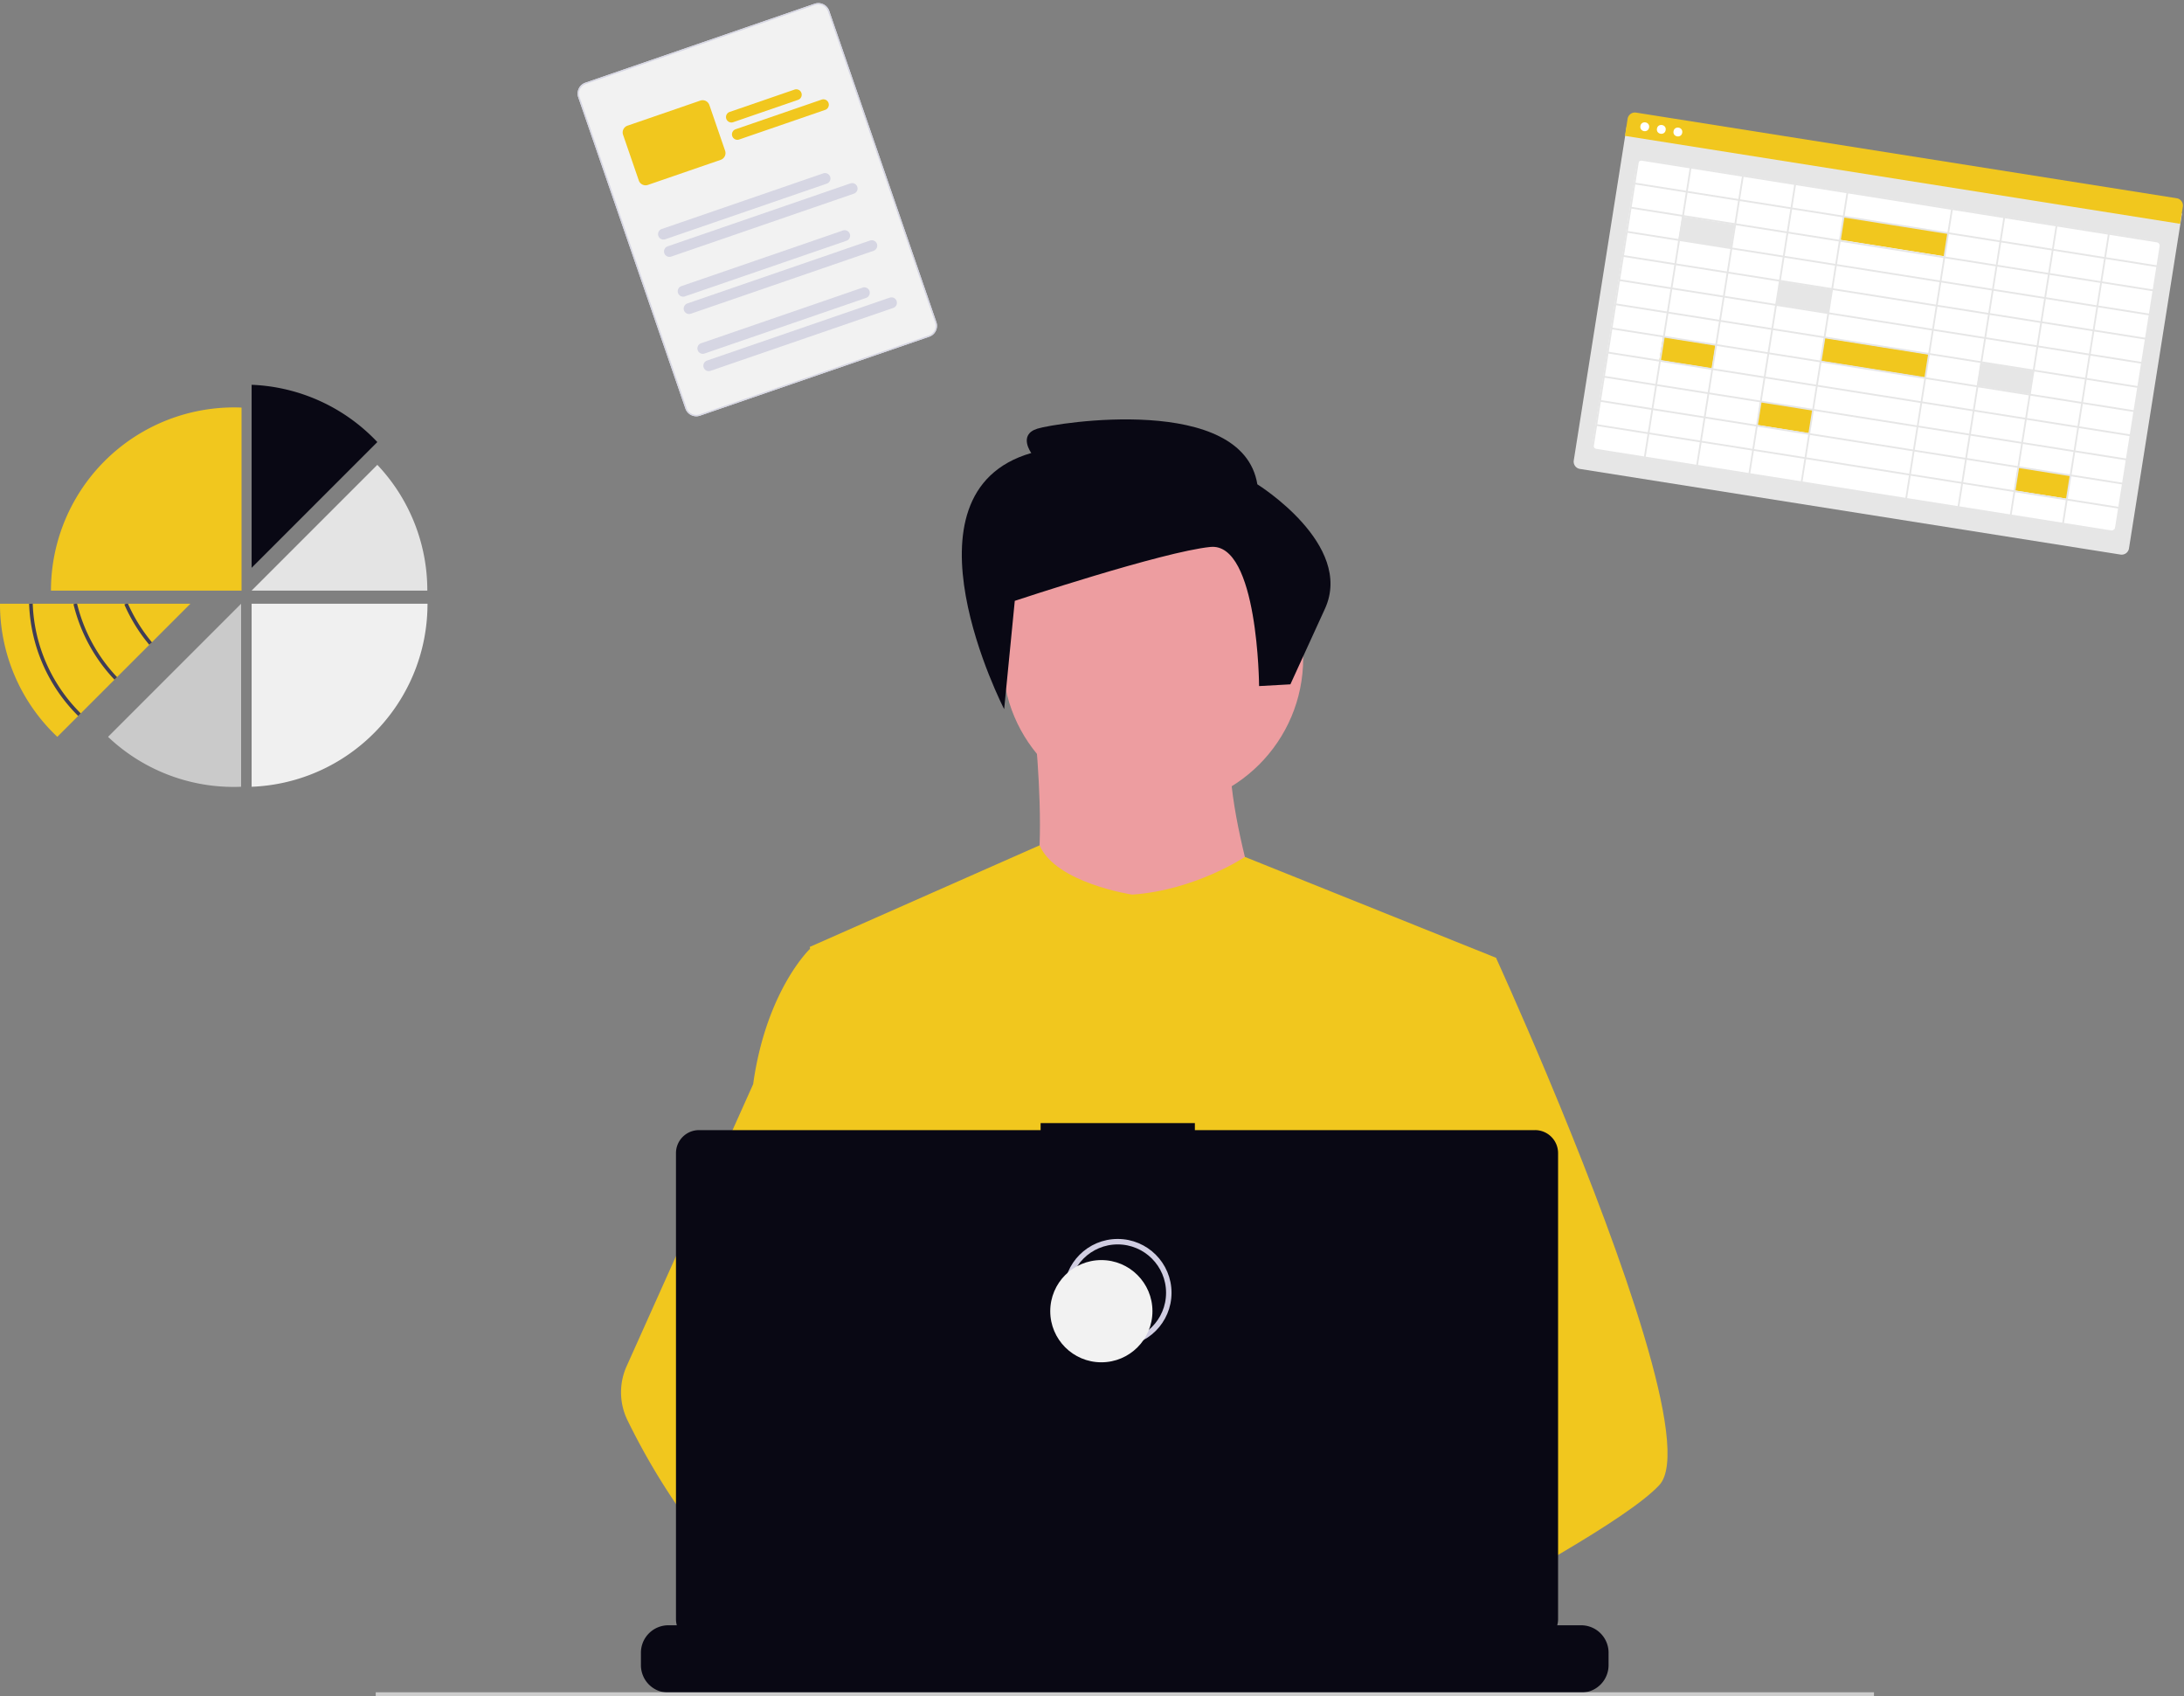 <svg xmlns="http://www.w3.org/2000/svg" width="799.913" height="621.194" viewBox="0 0 799.913 621.194" xmlns:xlink="http://www.w3.org/1999/xlink" role="img" artist="Katerina Limpitsouni" source="https://undraw.co/"><rect x="0" y="0" width="799.913" height="621.194" fill="#808080" stroke="none"/><g transform="translate(-336.178 -52.593)"><path d="M579.319,260.562s10.372,78.186-5.585,86.966,94.944,9.574,94.944,9.574-24.733-67.817-13.564-88.563Z" transform="translate(134.436 45.816)" fill="#ed9da0"/><circle cx="55.051" cy="55.051" r="55.051" transform="translate(703.384 238.578)" fill="#ed9da0"/><path d="M724.871,376.22l-9.223,42-19.5,88.855-.584,4.866-6.73,56.335L684.355,605.7l-3,25.139c-18.252,9.38-31.48,15.856-31.48,15.856s-1.138-5.7-2.972-13c-12.809,3.84-36.511,10.211-56.6,11.484,7.314,8.153-105.647-199.226-109.982-226.956-3.489-22.317-6.109-41.175-6.663-45.187-.075-.524-.112-.794-.112-.794l84.169-37.192c5.982,13.872,33.913,18.042,33.913,18.042,23.14-1.595,41.28-13.8,41.28-13.8Z" transform="translate(159.226 27.094)" fill="#f1c71e"/><path d="M838.288,583.125c-5.607,6.079-19.5,15.235-36.346,25.147-6.266,3.683-12.936,7.479-19.741,11.252-16.238,9.006-33.239,17.93-47.269,25.139-18.252,9.38-31.48,15.856-31.48,15.856s-1.138-5.7-2.972-13c-2.456-9.77-6.154-22.4-10.009-27.991-.135-.195-.269-.374-.4-.554-1.123-1.475-2.253-2.336-3.369-2.336L742.41,582.1l24.076-14.928-17.346-41.407-21.755-51.94,13.131-41.781,13.2-42h24.735s8.19,17.877,18.664,42.807c1.565,3.728,3.182,7.614,4.829,11.626C823.487,496.882,850.351,570.058,838.288,583.125Z" transform="translate(105.647 13.269)" fill="#f1c71e"/><path d="M512.566,617.959a35.777,35.777,0,0,0-6.064.494c-17.211,2.957-22.287,18.536-23.732,28.972a53.785,53.785,0,0,0-.524,9.627l-15.2-11.694-5.54-4.26c-13.333-4.649-25.214-12.906-35.515-22.646a178.53,178.53,0,0,1-23.919-28.366,250.148,250.148,0,0,1-18.506-31.742,23.345,23.345,0,0,1-.322-19.8l18.828-41.961,27.52-61.328q.3-2.19.666-4.282c5.458-31.293,20.078-45.187,20.078-45.187H461.5l7.471,45.188,9.283,56.14-6.506,21.216-15.033,49,14.366,15.6Z" transform="translate(182.44 14.34)" fill="#f1c71e"/><path d="M745.337,761.547v4.544a9.985,9.985,0,0,1-.681,3.646,10.245,10.245,0,0,1-.726,1.5,10.06,10.06,0,0,1-8.647,4.911h-334.3a10.059,10.059,0,0,1-8.647-4.911,10.246,10.246,0,0,1-.726-1.5,9.985,9.985,0,0,1-.681-3.646v-4.544a10.051,10.051,0,0,1,10.054-10.054h19.272v-2.119a.419.419,0,0,1,.419-.419h10.054a.418.418,0,0,1,.419.419v2.119h6.281v-2.119a.419.419,0,0,1,.419-.419H447.9a.418.418,0,0,1,.419.419v2.119h6.288v-2.119a.419.419,0,0,1,.419-.419h10.054a.418.418,0,0,1,.419.419v2.119h6.281v-2.119a.419.419,0,0,1,.419-.419h10.054a.418.418,0,0,1,.419.419v2.119h6.281v-2.119a.418.418,0,0,1,.419-.419h10.054a.418.418,0,0,1,.419.419v2.119h6.289v-2.119a.418.418,0,0,1,.419-.419H516.61a.418.418,0,0,1,.419.419v2.119h6.281v-2.119a.418.418,0,0,1,.419-.419h78.756a.418.418,0,0,1,.419.419v2.119h6.289v-2.119a.419.419,0,0,1,.419-.419h10.054a.424.424,0,0,1,.419.419v2.119h6.281v-2.119a.418.418,0,0,1,.419-.419H636.84a.418.418,0,0,1,.419.419v2.119h6.281v-2.119a.418.418,0,0,1,.419-.419h10.054a.418.418,0,0,1,.419.419v2.119h6.289v-2.119a.418.418,0,0,1,.419-.419H671.2a.417.417,0,0,1,.412.419v2.119H677.9v-2.119a.418.418,0,0,1,.419-.419h10.054a.419.419,0,0,1,.419.419v2.119h6.281v-2.119a.418.418,0,0,1,.419-.419h10.054a.418.418,0,0,1,.419.419v2.119h29.324a10.051,10.051,0,0,1,10.054,10.054Z" transform="translate(179.993 -103.747)" fill="#090814"/><rect width="548.748" height="1.497" transform="translate(473.793 672.289)" fill="#ccc"/><path d="M722.731,509.283h-124.6v-2.569h-56.5v2.569H416.507a8.429,8.429,0,0,0-8.428,8.425V688.333a8.429,8.429,0,0,0,8.429,8.429H722.731a8.429,8.429,0,0,0,8.429-8.429V517.708a8.429,8.429,0,0,0-8.429-8.429Z" transform="translate(175.682 -42.855)" fill="#090814"/><circle cx="18.716" cy="18.716" r="18.716" transform="translate(726.831 507.28)" fill="none" stroke="#d0cde1" stroke-miterlimit="10" stroke-width="2"/><circle cx="18.716" cy="18.716" r="18.716" transform="translate(720.842 514.018)" fill="#f2f2f2"/><path d="M466.07,66.443,462.183,106.1s-40.8-79.157,9.938-93.795c0,0-4.941-6.69,2.229-8.916s75.146-12.9,80.565,20.38c0,0,35.511,22.009,24.763,45.556L567.015,97.013l-11.464.637s-.323-52.7-17.832-50.949S466.07,66.443,466.07,66.443Z" transform="translate(241.781 206.175)" fill="#090814"/><g transform="translate(932.737 93.404) rotate(9)"><path d="M203.178,126.873H2.71A2.713,2.713,0,0,1,0,124.163V0H205.889V124.163a2.713,2.713,0,0,1-2.71,2.71Z" transform="translate(0.088 5.218)" fill="#e6e6e6"/><path d="M191.453,107.732H2.74A2.743,2.743,0,0,1,0,104.993V2.74A2.743,2.743,0,0,1,2.74,0H191.453a2.743,2.743,0,0,1,2.74,2.74V104.993a2.743,2.743,0,0,1-2.74,2.74Z" transform="translate(5.935 16.6)" fill="#fff"/><path d="M205.889,9.052H0V2.71A2.713,2.713,0,0,1,2.71,0H203.178a2.713,2.713,0,0,1,2.71,2.71Z" transform="translate(0 0)" fill="#f1c71e"/><circle cx="1.619" cy="1.619" r="1.619" transform="translate(5.031 3.005)" fill="#fff"/><circle cx="1.619" cy="1.619" r="1.619" transform="translate(11.175 3.005)" fill="#fff"/><circle cx="1.619" cy="1.619" r="1.619" transform="translate(17.318 3.005)" fill="#fff"/><rect width="19.45" height="8.609" transform="translate(25.331 34.935)" fill="#e6e6e6"/><rect width="19.45" height="8.609" transform="translate(64.231 52.791)" fill="#e6e6e6"/><rect width="19.45" height="8.609" transform="translate(25.331 79.574)" fill="#f1c71e"/><rect width="19.45" height="8.609" transform="translate(64.231 97.43)" fill="#f1c71e"/><rect width="19.45" height="8.609" transform="translate(161.161 106.357)" fill="#f1c71e"/><rect width="19.45" height="8.609" transform="translate(141.711 70.646)" fill="#e6e6e6"/><rect width="38.9" height="8.609" transform="translate(83.681 70.646)" fill="#f1c71e"/><rect width="38.9" height="8.609" transform="translate(83.681 25.689)" fill="#f1c71e"/><path d="M0,0V108.09H194.5V0ZM193.861,8.954H175.112V.638H193.86ZM78.182,71.635V63.318h38.134v8.317Zm38.134.638v8.317H78.182V72.273Zm0-35.817v8.317H78.182V36.455Zm-38.134-.638V27.5h38.134v8.317Zm0,17.909V45.409h38.134v8.317Zm38.134.638v8.317H78.182V54.364ZM77.544,44.772H58.8V36.455H77.544Zm0,.638v8.317H58.8V45.409Zm0,8.954v8.317H58.8V54.364Zm0,8.954v8.317H58.8V63.318Zm39.41,0H135.7v8.317H116.954Zm0-.638V54.364H135.7v8.317Zm0-8.954V45.409H135.7v8.317Zm0-8.954V36.455H135.7v8.317Zm0-8.954V27.5H135.7v8.317Zm0-8.954V18.546H135.7v8.317Zm-.638,0H78.182V18.546h38.134Zm-38.772,0H58.8V18.546H77.544Zm0,.638v8.317H58.8V27.5ZM58.158,35.818H39.41V27.5H58.158Zm0,.638v8.317H39.41V36.455Zm0,8.954v8.317H39.41V45.409Zm0,8.954v8.317H39.41V54.364Zm0,8.954v8.317H39.41V63.318Zm0,8.954V80.59H39.41V72.273Zm.638,0H77.544V80.59H58.8Zm18.748,8.954v8.317H58.8V81.227Zm.638,0h38.134v8.317H78.182Zm38.772,0H135.7v8.317H116.954Zm0-.638V72.273H135.7v8.317Zm19.386-8.317h18.748v8.317H136.34Zm0-.638V63.318h18.748v8.317Zm0-8.954V54.364h18.748v8.317Zm0-8.954V45.409h18.748v8.317Zm0-8.954V36.455h18.748v8.317Zm0-8.954V27.5h18.748v8.317Zm0-8.954V18.546h18.748v8.317Zm0-8.954V9.592h18.748v8.316Zm-.638,0H116.954V9.592H135.7Zm-19.386,0H78.182V9.592h38.134Zm-38.772,0H58.8V9.592H77.544Zm-19.386,0H39.41V9.592H58.158Zm0,.638v8.317H39.41V18.546ZM38.772,26.863H20.024V18.546H38.772Zm0,.638v8.317H20.024V27.5Zm0,8.954v8.317H20.024V36.455Zm0,8.954v8.317H20.024V45.409Zm0,8.954v8.317H20.024V54.364Zm0,8.954v8.317H20.024V63.318Zm0,8.954V80.59H20.024V72.273Zm0,8.954v8.317H20.024V81.227Zm.638,0H58.158v8.317H39.41Zm18.749,8.954V98.5H39.41V90.181Zm.638,0H77.544V98.5H58.8Zm19.386,0h38.134V98.5H78.182Zm38.772,0H135.7V98.5H116.954Zm19.386,0h18.748V98.5H136.34Zm0-.638V81.227h18.748v8.317Zm19.386-8.317h18.748v8.317H155.726Zm0-.638V72.273h18.748v8.317Zm0-8.954V63.318h18.748v8.317Zm0-8.954V54.364h18.748v8.317Zm0-8.954V45.409h18.748v8.317Zm0-8.954V36.455h18.748v8.317Zm0-8.954V27.5h18.748v8.317Zm0-8.954V18.546h18.748v8.317Zm0-8.954V9.592h18.748v8.316Zm0-8.954V.638h18.748V8.955Zm-.638,0H136.34V.638h18.749Zm-19.386,0H116.954V.638H135.7Zm-19.386,0H78.182V.638h38.134Zm-38.772,0H58.8V.638H77.544Zm-19.386,0H39.41V.638H58.158Zm-19.386,0H20.024V.638H38.772Zm0,.638v8.316H20.024V9.592ZM19.386,17.908H.638V9.592H19.386Zm0,.638v8.317H.638V18.546Zm0,8.954v8.317H.638V27.5Zm0,8.954v8.317H.638V36.455Zm0,8.954v8.317H.638V45.409Zm0,8.954V62.68H.638V54.364Zm0,8.954v8.317H.638V63.318Zm0,8.954v8.317H.638V72.273Zm0,8.954v8.317H.638V81.227Zm0,8.954V98.5H.638V90.181Zm.638,0H38.772V98.5H20.024Zm18.748,8.955v8.316H20.024V99.136Zm.638,0H58.158v8.316H39.41Zm19.386,0H77.544v8.316H58.8Zm19.386,0h38.134v8.316H78.182Zm38.772,0H135.7v8.316H116.954Zm19.386,0h18.748v8.316H136.34Zm19.386,0h18.748v8.316H155.726Zm0-.638V90.181h18.748V98.5Zm19.386-8.317h18.748V98.5H175.112Zm0-.638V81.227h18.748v8.317Zm0-8.954V72.273h18.748v8.317Zm0-8.954V63.318h18.748v8.317Zm0-8.954V54.364h18.748v8.317Zm0-8.954V45.409h18.748v8.317Zm0-8.954V36.455h18.748v8.317Zm0-8.954V27.5h18.748v8.317Zm0-8.954V18.546h18.748v8.317Zm0-8.954V9.592h18.748v8.316ZM19.386.638V8.955H.638V.638ZM.638,99.136H19.386v8.316H.638Zm174.474,8.316V99.136H193.86v8.316Z" transform="translate(5.882 16.442)" fill="#e6e6e6"/></g><g transform="translate(336.178 193.499)"><path d="M832.56,134.472A66.879,66.879,0,0,0,786.515,113.5v67.018Z" transform="translate(-694.356 -113.5)" fill="#090814"/><path d="M832.56,201.87l-46.045,46.045h64.349A66.843,66.843,0,0,0,832.56,201.87Z" transform="translate(-694.356 -172.553)" fill="#e4e4e4"/><path d="M850.93,355.18a67.246,67.246,0,0,1-1.154,12.451c-.06.325-.123.647-.189.969a66.531,66.531,0,0,1-7.763,20.343c-.2.338-.4.677-.6,1.009v0a67.288,67.288,0,0,1-13.469,15.933c-.262.229-.524.455-.79.677A66.785,66.785,0,0,1,786.51,422.2V355.18Z" transform="translate(-694.352 -275.002)" fill="#f0f0f0"/><path d="M674.073,422.253c.891,0,1.776-.023,2.659-.057v-67.02l-48.739,48.739a66.844,66.844,0,0,0,46.081,18.338Z" transform="translate(-588.423 -274.999)" fill="#cacaca"/><path d="M632.052,138.473a67.077,67.077,0,0,0-67.077,67.078h69.806V138.533C633.875,138.5,632.967,138.473,632.052,138.473Z" transform="translate(-546.312 -130.188)" fill="#f1c71e"/><path d="M578.458,355.18l-14.1,14.1-.461.461-.01.01-12.3,12.295-.468.468L537.832,395.8l-.468.468v0l-7.647,7.644a66.884,66.884,0,0,1-21-48.738Z" transform="translate(-508.72 -275.002)" fill="#f1c71e"/><path d="M558.842,396.229a60.805,60.805,0,0,1-17.981-41.07l1.326-.047a59.483,59.483,0,0,0,17.59,40.176Z" transform="translate(-530.198 -274.958)" fill="#3f3d56"/><path d="M605.8,382.058l-.962.909a61.01,61.01,0,0,1-15.009-27.636l.644-.156h.683a59.714,59.714,0,0,0,14.63,26.869Z" transform="translate(-562.921 -274.998)" fill="#3f3d56"/><path d="M656.129,369.329l-.5.415-.01.01-.511.424A60.966,60.966,0,0,1,646,355.445l.607-.265h.727a59.575,59.575,0,0,0,8.758,14.1.436.436,0,0,0,.037.046Z" transform="translate(-600.457 -275.002)" fill="#3f3d56"/></g><g transform="translate(546.6 84.243) rotate(-19)"><path d="M93,128.957H4.216A4.221,4.221,0,0,1,0,124.741V4.216A4.221,4.221,0,0,1,4.216,0H93a4.221,4.221,0,0,1,4.216,4.216V124.741A4.221,4.221,0,0,1,93,128.957Z" transform="translate(0 0)" fill="#f2f2f2"/><path d="M93,128.957H4.216A4.221,4.221,0,0,1,0,124.741V4.216A4.221,4.221,0,0,1,4.216,0H93a4.221,4.221,0,0,1,4.216,4.216V124.741A4.221,4.221,0,0,1,93,128.957ZM4.216.5A3.724,3.724,0,0,0,.5,4.216V124.741a3.724,3.724,0,0,0,3.72,3.72H93a3.724,3.724,0,0,0,3.72-3.72V4.216A3.724,3.724,0,0,0,93,.5Z" transform="translate(0 0)" fill="#d6d6e3"/><path d="M27.11,3.975H1.987A1.987,1.987,0,1,1,1.987,0H27.11a1.987,1.987,0,0,1,0,3.975Z" transform="translate(48.7 27.328)" fill="#f1c71e"/><path d="M35.308,3.975H1.987A1.987,1.987,0,1,1,1.987,0h33.32a1.987,1.987,0,0,1,0,3.975Z" transform="translate(48.7 34.035)" fill="#f1c71e"/><path d="M64.557,3.975H1.987A1.987,1.987,0,1,1,1.987,0H64.557a1.987,1.987,0,1,1,0,3.975Z" transform="translate(11.216 59.762)" fill="#d6d6e3"/><path d="M72.755,3.975H1.987A1.987,1.987,0,1,1,1.987,0H72.755a1.987,1.987,0,1,1,0,3.975Z" transform="translate(11.216 66.47)" fill="#d6d6e3"/><path d="M64.557,3.975H1.987A1.987,1.987,0,1,1,1.987,0H64.557a1.987,1.987,0,1,1,0,3.975Z" transform="translate(11.216 81.886)" fill="#d6d6e3"/><path d="M72.755,3.975H1.987A1.987,1.987,0,1,1,1.987,0H72.755a1.987,1.987,0,1,1,0,3.975Z" transform="translate(11.216 88.594)" fill="#d6d6e3"/><path d="M64.557,3.975H1.987A1.987,1.987,0,1,1,1.987,0H64.557a1.987,1.987,0,1,1,0,3.975Z" transform="translate(11.216 104.011)" fill="#d6d6e3"/><path d="M72.755,3.975H1.987A1.987,1.987,0,1,1,1.987,0H72.755a1.987,1.987,0,1,1,0,3.975Z" transform="translate(11.216 110.719)" fill="#d6d6e3"/><path d="M2.622,0H30.814a2.622,2.622,0,0,1,2.622,2.622v17.7a2.622,2.622,0,0,1-2.622,2.622H2.622A2.622,2.622,0,0,1,0,20.324V2.622A2.622,2.622,0,0,1,2.622,0Z" transform="translate(11.05 19.905)" fill="#f1c71e"/></g></g></svg>